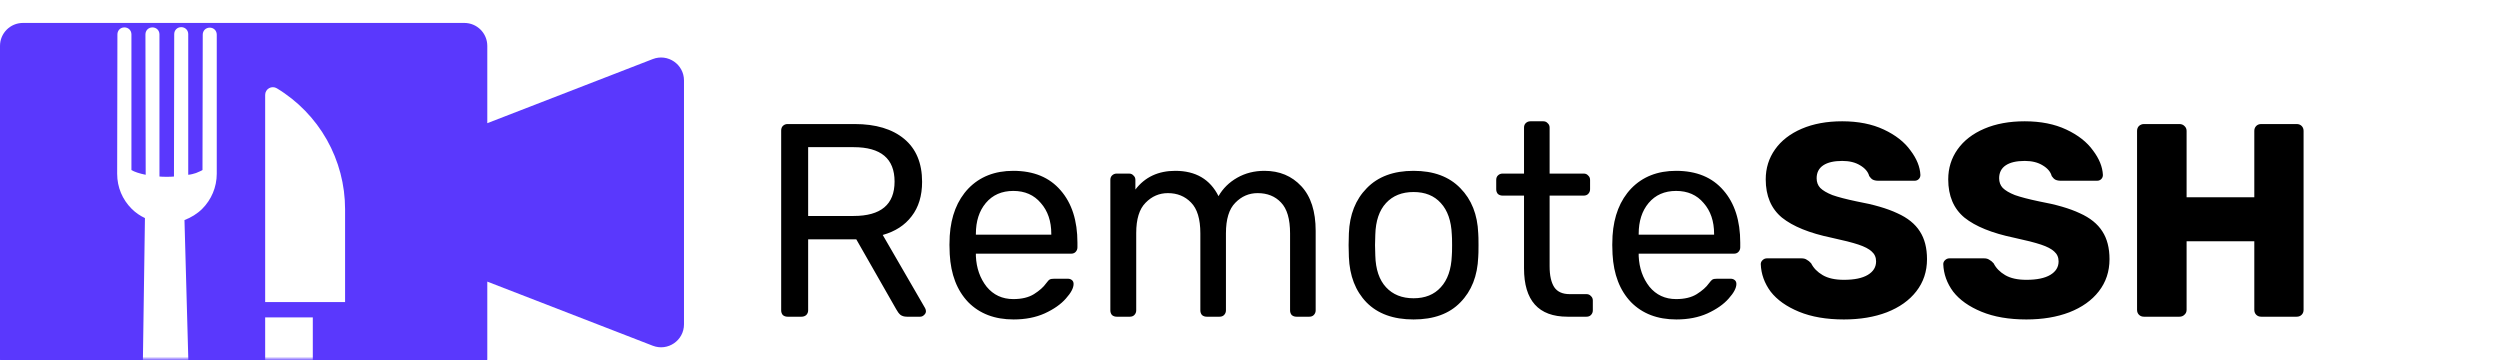 <svg width="1090" height="157" viewBox="0 0 1090 157" fill="none" xmlns="http://www.w3.org/2000/svg">
<path d="M343.353 138.082C342.553 138.082 341.873 137.842 341.313 137.362C340.833 136.802 340.593 136.122 340.593 135.322V56.962C340.593 56.082 340.833 55.402 341.313 54.922C341.873 54.362 342.553 54.082 343.353 54.082H372.633C381.833 54.082 389.033 56.242 394.233 60.562C399.433 64.882 402.033 71.122 402.033 79.282C402.033 85.362 400.513 90.362 397.473 94.282C394.513 98.202 390.313 100.922 384.873 102.442L403.353 134.362C403.593 134.842 403.713 135.282 403.713 135.682C403.713 136.322 403.433 136.882 402.873 137.362C402.393 137.842 401.833 138.082 401.193 138.082H395.433C394.233 138.082 393.273 137.802 392.553 137.242C391.913 136.682 391.313 135.882 390.753 134.842L373.353 104.362H352.353V135.322C352.353 136.122 352.073 136.802 351.513 137.362C350.953 137.842 350.273 138.082 349.473 138.082H343.353ZM372.153 94.162C384.073 94.162 390.033 89.162 390.033 79.162C390.033 69.162 384.073 64.162 372.153 64.162H352.353V94.162H372.153ZM441.923 139.282C433.683 139.282 427.083 136.762 422.123 131.722C417.243 126.602 414.563 119.642 414.083 110.842L413.963 106.762L414.083 102.802C414.643 94.162 417.363 87.282 422.243 82.162C427.203 77.042 433.723 74.482 441.803 74.482C450.683 74.482 457.563 77.322 462.443 83.002C467.323 88.602 469.763 96.202 469.763 105.802V107.842C469.763 108.642 469.483 109.322 468.923 109.882C468.443 110.362 467.803 110.602 467.003 110.602H425.483V111.682C425.723 116.882 427.283 121.322 430.163 125.002C433.123 128.602 437.003 130.402 441.803 130.402C445.483 130.402 448.483 129.682 450.803 128.242C453.203 126.722 454.963 125.162 456.083 123.562C456.803 122.602 457.323 122.042 457.643 121.882C458.043 121.642 458.723 121.522 459.683 121.522H465.563C466.283 121.522 466.883 121.722 467.363 122.122C467.843 122.522 468.083 123.082 468.083 123.802C468.083 125.562 466.963 127.682 464.723 130.162C462.563 132.642 459.483 134.802 455.483 136.642C451.563 138.402 447.043 139.282 441.923 139.282ZM458.363 102.322V101.962C458.363 96.442 456.843 91.962 453.803 88.522C450.843 85.002 446.843 83.242 441.803 83.242C436.763 83.242 432.763 85.002 429.803 88.522C426.923 91.962 425.483 96.442 425.483 101.962V102.322H458.363ZM486.871 138.082C486.071 138.082 485.391 137.842 484.831 137.362C484.351 136.802 484.111 136.122 484.111 135.322V78.442C484.111 77.642 484.351 77.002 484.831 76.522C485.391 75.962 486.071 75.682 486.871 75.682H492.271C493.071 75.682 493.711 75.962 494.191 76.522C494.751 77.002 495.031 77.642 495.031 78.442V82.642C499.191 77.202 504.991 74.482 512.431 74.482C521.311 74.482 527.591 78.162 531.271 85.522C533.191 82.162 535.911 79.482 539.431 77.482C542.951 75.482 546.911 74.482 551.311 74.482C557.871 74.482 563.231 76.722 567.391 81.202C571.551 85.682 573.631 92.162 573.631 100.642V135.322C573.631 136.122 573.351 136.802 572.791 137.362C572.311 137.842 571.671 138.082 570.871 138.082H565.231C564.431 138.082 563.751 137.842 563.191 137.362C562.711 136.802 562.471 136.122 562.471 135.322V101.722C562.471 95.482 561.151 91.002 558.511 88.282C555.951 85.562 552.551 84.202 548.311 84.202C544.551 84.202 541.311 85.602 538.591 88.402C535.871 91.122 534.511 95.562 534.511 101.722V135.322C534.511 136.122 534.231 136.802 533.671 137.362C533.191 137.842 532.551 138.082 531.751 138.082H526.111C525.311 138.082 524.631 137.842 524.071 137.362C523.591 136.802 523.351 136.122 523.351 135.322V101.722C523.351 95.482 521.991 91.002 519.271 88.282C516.631 85.562 513.271 84.202 509.191 84.202C505.431 84.202 502.191 85.602 499.471 88.402C496.751 91.122 495.391 95.522 495.391 101.602V135.322C495.391 136.122 495.111 136.802 494.551 137.362C494.071 137.842 493.431 138.082 492.631 138.082H486.871ZM616.312 139.282C607.512 139.282 600.672 136.802 595.792 131.842C590.992 126.882 588.432 120.282 588.112 112.042L587.992 106.882L588.112 101.722C588.432 93.562 591.032 87.002 595.912 82.042C600.792 77.002 607.592 74.482 616.312 74.482C625.032 74.482 631.832 77.002 636.712 82.042C641.592 87.002 644.192 93.562 644.512 101.722C644.592 102.602 644.632 104.322 644.632 106.882C644.632 109.442 644.592 111.162 644.512 112.042C644.192 120.282 641.592 126.882 636.712 131.842C631.912 136.802 625.112 139.282 616.312 139.282ZM616.312 130.042C621.352 130.042 625.312 128.442 628.192 125.242C631.152 122.042 632.752 117.442 632.992 111.442C633.072 110.642 633.112 109.122 633.112 106.882C633.112 104.642 633.072 103.122 632.992 102.322C632.752 96.322 631.152 91.722 628.192 88.522C625.312 85.322 621.352 83.722 616.312 83.722C611.272 83.722 607.272 85.322 604.312 88.522C601.352 91.722 599.792 96.322 599.632 102.322L599.512 106.882L599.632 111.442C599.792 117.442 601.352 122.042 604.312 125.242C607.272 128.442 611.272 130.042 616.312 130.042ZM683.432 138.082C670.792 138.082 664.472 131.042 664.472 116.962V85.282H655.112C654.312 85.282 653.632 85.042 653.072 84.562C652.592 84.002 652.352 83.322 652.352 82.522V78.442C652.352 77.642 652.592 77.002 653.072 76.522C653.632 75.962 654.312 75.682 655.112 75.682H664.472V55.642C664.472 54.842 664.712 54.202 665.192 53.722C665.752 53.162 666.432 52.882 667.232 52.882H672.872C673.672 52.882 674.312 53.162 674.792 53.722C675.352 54.202 675.632 54.842 675.632 55.642V75.682H690.512C691.312 75.682 691.952 75.962 692.432 76.522C692.992 77.002 693.272 77.642 693.272 78.442V82.522C693.272 83.322 692.992 84.002 692.432 84.562C691.952 85.042 691.312 85.282 690.512 85.282H675.632V116.122C675.632 120.122 676.312 123.162 677.672 125.242C679.032 127.242 681.272 128.242 684.392 128.242H691.712C692.512 128.242 693.152 128.522 693.632 129.082C694.192 129.562 694.472 130.202 694.472 131.002V135.322C694.472 136.122 694.192 136.802 693.632 137.362C693.152 137.842 692.512 138.082 691.712 138.082H683.432ZM730.907 139.282C722.667 139.282 716.067 136.762 711.107 131.722C706.227 126.602 703.547 119.642 703.067 110.842L702.947 106.762L703.067 102.802C703.627 94.162 706.347 87.282 711.227 82.162C716.187 77.042 722.707 74.482 730.787 74.482C739.667 74.482 746.547 77.322 751.427 83.002C756.307 88.602 758.747 96.202 758.747 105.802V107.842C758.747 108.642 758.467 109.322 757.907 109.882C757.427 110.362 756.787 110.602 755.987 110.602H714.467V111.682C714.707 116.882 716.267 121.322 719.147 125.002C722.107 128.602 725.987 130.402 730.787 130.402C734.467 130.402 737.467 129.682 739.787 128.242C742.187 126.722 743.947 125.162 745.067 123.562C745.787 122.602 746.307 122.042 746.627 121.882C747.027 121.642 747.707 121.522 748.667 121.522H754.547C755.267 121.522 755.867 121.722 756.347 122.122C756.827 122.522 757.067 123.082 757.067 123.802C757.067 125.562 755.947 127.682 753.707 130.162C751.547 132.642 748.467 134.802 744.467 136.642C740.547 138.402 736.027 139.282 730.907 139.282ZM747.347 102.322V101.962C747.347 96.442 745.827 91.962 742.787 88.522C739.827 85.002 735.827 83.242 730.787 83.242C725.747 83.242 721.747 85.002 718.787 88.522C715.907 91.962 714.467 96.442 714.467 101.962V102.322H747.347ZM803.936 139.282C796.336 139.282 789.816 138.162 784.376 135.922C778.936 133.682 774.816 130.762 772.016 127.162C769.296 123.482 767.856 119.482 767.696 115.162C767.696 114.522 767.936 113.962 768.416 113.482C768.976 112.922 769.616 112.642 770.336 112.642H785.456C786.416 112.642 787.176 112.842 787.736 113.242C788.376 113.562 789.016 114.082 789.656 114.802C790.696 116.882 792.376 118.602 794.696 119.962C797.016 121.322 800.096 122.002 803.936 122.002C808.496 122.002 811.976 121.282 814.376 119.842C816.776 118.402 817.976 116.442 817.976 113.962C817.976 112.202 817.336 110.762 816.056 109.642C814.856 108.522 812.936 107.522 810.296 106.642C807.656 105.762 803.736 104.762 798.536 103.642C788.936 101.642 781.736 98.722 776.936 94.882C772.216 90.962 769.856 85.402 769.856 78.202C769.856 73.322 771.216 68.962 773.936 65.122C776.656 61.282 780.536 58.282 785.576 56.122C790.616 53.962 796.496 52.882 803.216 52.882C810.176 52.882 816.216 54.082 821.336 56.482C826.456 58.882 830.336 61.922 832.976 65.602C835.696 69.202 837.136 72.762 837.296 76.282C837.296 77.002 837.056 77.602 836.576 78.082C836.096 78.562 835.496 78.802 834.776 78.802H818.936C817.976 78.802 817.176 78.642 816.536 78.322C815.976 78.002 815.456 77.482 814.976 76.762C814.496 74.922 813.176 73.362 811.016 72.082C808.936 70.802 806.336 70.162 803.216 70.162C799.616 70.162 796.856 70.802 794.936 72.082C793.016 73.362 792.056 75.242 792.056 77.722C792.056 79.402 792.576 80.802 793.616 81.922C794.736 83.042 796.496 84.082 798.896 85.042C801.376 85.922 804.896 86.842 809.456 87.802C816.896 89.162 822.816 90.882 827.216 92.962C831.696 94.962 834.976 97.602 837.056 100.882C839.136 104.082 840.176 108.122 840.176 113.002C840.176 118.362 838.616 123.042 835.496 127.042C832.456 130.962 828.176 134.002 822.656 136.162C817.216 138.242 810.976 139.282 803.936 139.282ZM883.506 139.282C875.906 139.282 869.386 138.162 863.946 135.922C858.506 133.682 854.386 130.762 851.586 127.162C848.866 123.482 847.426 119.482 847.266 115.162C847.266 114.522 847.506 113.962 847.986 113.482C848.546 112.922 849.186 112.642 849.906 112.642H865.026C865.986 112.642 866.746 112.842 867.306 113.242C867.946 113.562 868.586 114.082 869.226 114.802C870.266 116.882 871.946 118.602 874.266 119.962C876.586 121.322 879.666 122.002 883.506 122.002C888.066 122.002 891.546 121.282 893.946 119.842C896.346 118.402 897.546 116.442 897.546 113.962C897.546 112.202 896.906 110.762 895.626 109.642C894.426 108.522 892.506 107.522 889.866 106.642C887.226 105.762 883.306 104.762 878.106 103.642C868.506 101.642 861.306 98.722 856.506 94.882C851.786 90.962 849.426 85.402 849.426 78.202C849.426 73.322 850.786 68.962 853.506 65.122C856.226 61.282 860.106 58.282 865.146 56.122C870.186 53.962 876.066 52.882 882.786 52.882C889.746 52.882 895.786 54.082 900.906 56.482C906.026 58.882 909.906 61.922 912.546 65.602C915.266 69.202 916.706 72.762 916.866 76.282C916.866 77.002 916.626 77.602 916.146 78.082C915.666 78.562 915.066 78.802 914.346 78.802H898.506C897.546 78.802 896.746 78.642 896.106 78.322C895.546 78.002 895.026 77.482 894.546 76.762C894.066 74.922 892.746 73.362 890.586 72.082C888.506 70.802 885.906 70.162 882.786 70.162C879.186 70.162 876.426 70.802 874.506 72.082C872.586 73.362 871.626 75.242 871.626 77.722C871.626 79.402 872.146 80.802 873.186 81.922C874.306 83.042 876.066 84.082 878.466 85.042C880.946 85.922 884.466 86.842 889.026 87.802C896.466 89.162 902.386 90.882 906.786 92.962C911.266 94.962 914.546 97.602 916.626 100.882C918.706 104.082 919.746 108.122 919.746 113.002C919.746 118.362 918.186 123.042 915.066 127.042C912.026 130.962 907.746 134.002 902.226 136.162C896.786 138.242 890.546 139.282 883.506 139.282ZM934.756 138.082C933.876 138.082 933.156 137.802 932.596 137.242C932.036 136.682 931.756 135.962 931.756 135.082V57.082C931.756 56.202 932.036 55.482 932.596 54.922C933.236 54.362 933.956 54.082 934.756 54.082H950.236C951.116 54.082 951.836 54.362 952.396 54.922C953.036 55.482 953.356 56.202 953.356 57.082V86.002H982.876V57.082C982.876 56.202 983.156 55.482 983.716 54.922C984.276 54.362 984.996 54.082 985.876 54.082H1001.36C1002.24 54.082 1002.96 54.362 1003.52 54.922C1004.08 55.482 1004.36 56.202 1004.36 57.082V135.082C1004.36 135.962 1004.08 136.682 1003.52 137.242C1002.96 137.802 1002.24 138.082 1001.36 138.082H985.876C984.996 138.082 984.276 137.802 983.716 137.242C983.156 136.682 982.876 135.962 982.876 135.082V105.202H953.356V135.082C953.356 135.962 953.036 136.682 952.396 137.242C951.836 137.802 951.116 138.082 950.236 138.082H934.756Z" fill="black"/>
<g filter="url(#filter0_i)">
<path fill-rule="evenodd" clip-rule="evenodd" d="M10 0C4.477 0 0 4.477 0 10V146.495C0 152.017 4.477 156.495 10 156.495H202.46C207.982 156.495 212.46 152.017 212.46 146.495V112.782L284.608 140.736C291.161 143.276 298.221 138.44 298.221 131.412V25.082C298.221 18.053 291.161 13.218 284.608 15.757L212.46 43.712V10C212.46 4.477 207.982 0 202.46 0H10Z" fill="#5A38FD"/>
</g>
<mask id="mask0" mask-type="alpha" maskUnits="userSpaceOnUse" x="0" y="0" width="299" height="157">
<path fill-rule="evenodd" clip-rule="evenodd" d="M10 0C4.477 0 0 4.477 0 10V146.495C0 152.017 4.477 156.495 10 156.495H202.46C207.982 156.495 212.46 152.017 212.46 146.495V112.782L284.608 140.736C291.161 143.276 298.221 138.44 298.221 131.412V25.082C298.221 18.053 291.161 13.218 284.608 15.757L212.46 43.712V10C212.46 4.477 207.982 0 202.46 0H10Z" fill="#5A38FD"/>
</mask>
<g mask="url(#mask0)">
<g filter="url(#filter1_i)">
<path d="M91.451 8.054C89.706 8.054 88.396 9.363 88.396 11.109L88.287 70.132C87.633 70.569 86.651 70.896 85.451 71.441C84.469 71.769 83.269 72.096 82.069 72.205V10.891C82.069 9.145 80.759 7.836 79.014 7.836C77.268 7.836 75.959 9.145 75.959 10.891L75.85 72.969C74.868 73.078 73.777 73.078 72.686 73.078C71.595 73.078 70.504 73.078 69.522 72.969L69.522 11C69.522 9.254 68.213 7.945 66.467 7.945C64.722 7.945 63.412 9.254 63.412 11L63.521 72.205C60.794 71.66 58.503 70.896 57.303 70.132L57.303 11C57.303 9.254 55.993 7.945 54.248 7.945C52.502 7.945 51.193 9.254 51.193 11L51.084 71.769C51.084 77.66 53.375 83.006 57.412 87.043C59.157 88.788 61.121 90.097 63.194 91.079L60.903 250.475C60.903 257.021 66.249 262.585 72.904 262.476C76.068 262.585 79.014 261.167 81.196 258.985C83.378 256.803 84.687 253.748 84.796 250.366L80.432 91.952C83.269 90.861 85.996 89.225 88.178 87.043C92.106 83.115 94.506 77.66 94.506 71.769L94.506 11.109C94.506 9.363 93.197 8.054 91.451 8.054Z" fill="white"/>
</g>
<g filter="url(#filter2_i)">
<path d="M120.689 34.49C119.655 33.867 118.365 33.848 117.314 34.443C116.263 35.036 115.612 36.15 115.612 37.358L115.612 127.699L150.454 127.699L150.454 87.185C150.454 76.603 147.703 66.139 142.498 56.925C137.294 47.711 129.752 39.953 120.689 34.49Z" fill="white"/>
</g>
<g filter="url(#filter3_i)">
<path d="M115.612 134.396L115.612 171.048C115.612 176.774 120.271 181.433 125.997 181.433C128.86 181.433 131.456 180.268 133.337 178.388C135.217 176.508 136.382 173.911 136.382 171.049L136.382 134.396L115.612 134.396Z" fill="white"/>
</g>
</g>
<defs>
<filter id="filter0_i" x="0" y="0" width="298.221" height="166.495" filterUnits="userSpaceOnUse" color-interpolation-filters="sRGB">
<feFlood flood-opacity="0" result="BackgroundImageFix"/>
<feBlend mode="normal" in="SourceGraphic" in2="BackgroundImageFix" result="shape"/>
<feColorMatrix in="SourceAlpha" type="matrix" values="0 0 0 0 0 0 0 0 0 0 0 0 0 0 0 0 0 0 127 0" result="hardAlpha"/>
<feOffset dy="10"/>
<feGaussianBlur stdDeviation="5"/>
<feComposite in2="hardAlpha" operator="arithmetic" k2="-1" k3="1"/>
<feColorMatrix type="matrix" values="0 0 0 0 0 0 0 0 0 0 0 0 0 0 0 0 0 0 0.25 0"/>
<feBlend mode="normal" in2="shape" result="effect1_innerShadow"/>
</filter>
<filter id="filter1_i" x="-66.84" y="-11.911" width="279.283" height="283.283" filterUnits="userSpaceOnUse" color-interpolation-filters="sRGB">
<feFlood flood-opacity="0" result="BackgroundImageFix"/>
<feBlend mode="normal" in="SourceGraphic" in2="BackgroundImageFix" result="shape"/>
<feColorMatrix in="SourceAlpha" type="matrix" values="0 0 0 0 0 0 0 0 0 0 0 0 0 0 0 0 0 0 127 0" result="hardAlpha"/>
<feOffset dy="4"/>
<feGaussianBlur stdDeviation="2"/>
<feComposite in2="hardAlpha" operator="arithmetic" k2="-1" k3="1"/>
<feColorMatrix type="matrix" values="0 0 0 0 0 0 0 0 0 0 0 0 0 0 0 0 0 0 0.25 0"/>
<feBlend mode="normal" in2="shape" result="effect1_innerShadow"/>
</filter>
<filter id="filter2_i" x="69.748" y="31.417" width="113.703" height="117.703" filterUnits="userSpaceOnUse" color-interpolation-filters="sRGB">
<feFlood flood-opacity="0" result="BackgroundImageFix"/>
<feBlend mode="normal" in="SourceGraphic" in2="BackgroundImageFix" result="shape"/>
<feColorMatrix in="SourceAlpha" type="matrix" values="0 0 0 0 0 0 0 0 0 0 0 0 0 0 0 0 0 0 127 0" result="hardAlpha"/>
<feOffset dy="4"/>
<feGaussianBlur stdDeviation="2"/>
<feComposite in2="hardAlpha" operator="arithmetic" k2="-1" k3="1"/>
<feColorMatrix type="matrix" values="0 0 0 0 0 0 0 0 0 0 0 0 0 0 0 0 0 0 0.25 0"/>
<feBlend mode="normal" in2="shape" result="effect1_innerShadow"/>
</filter>
<filter id="filter3_i" x="95.139" y="124.011" width="61.717" height="65.717" filterUnits="userSpaceOnUse" color-interpolation-filters="sRGB">
<feFlood flood-opacity="0" result="BackgroundImageFix"/>
<feBlend mode="normal" in="SourceGraphic" in2="BackgroundImageFix" result="shape"/>
<feColorMatrix in="SourceAlpha" type="matrix" values="0 0 0 0 0 0 0 0 0 0 0 0 0 0 0 0 0 0 127 0" result="hardAlpha"/>
<feOffset dy="4"/>
<feGaussianBlur stdDeviation="2"/>
<feComposite in2="hardAlpha" operator="arithmetic" k2="-1" k3="1"/>
<feColorMatrix type="matrix" values="0 0 0 0 0 0 0 0 0 0 0 0 0 0 0 0 0 0 0.25 0"/>
<feBlend mode="normal" in2="shape" result="effect1_innerShadow"/>
</filter>
</defs>
</svg>
